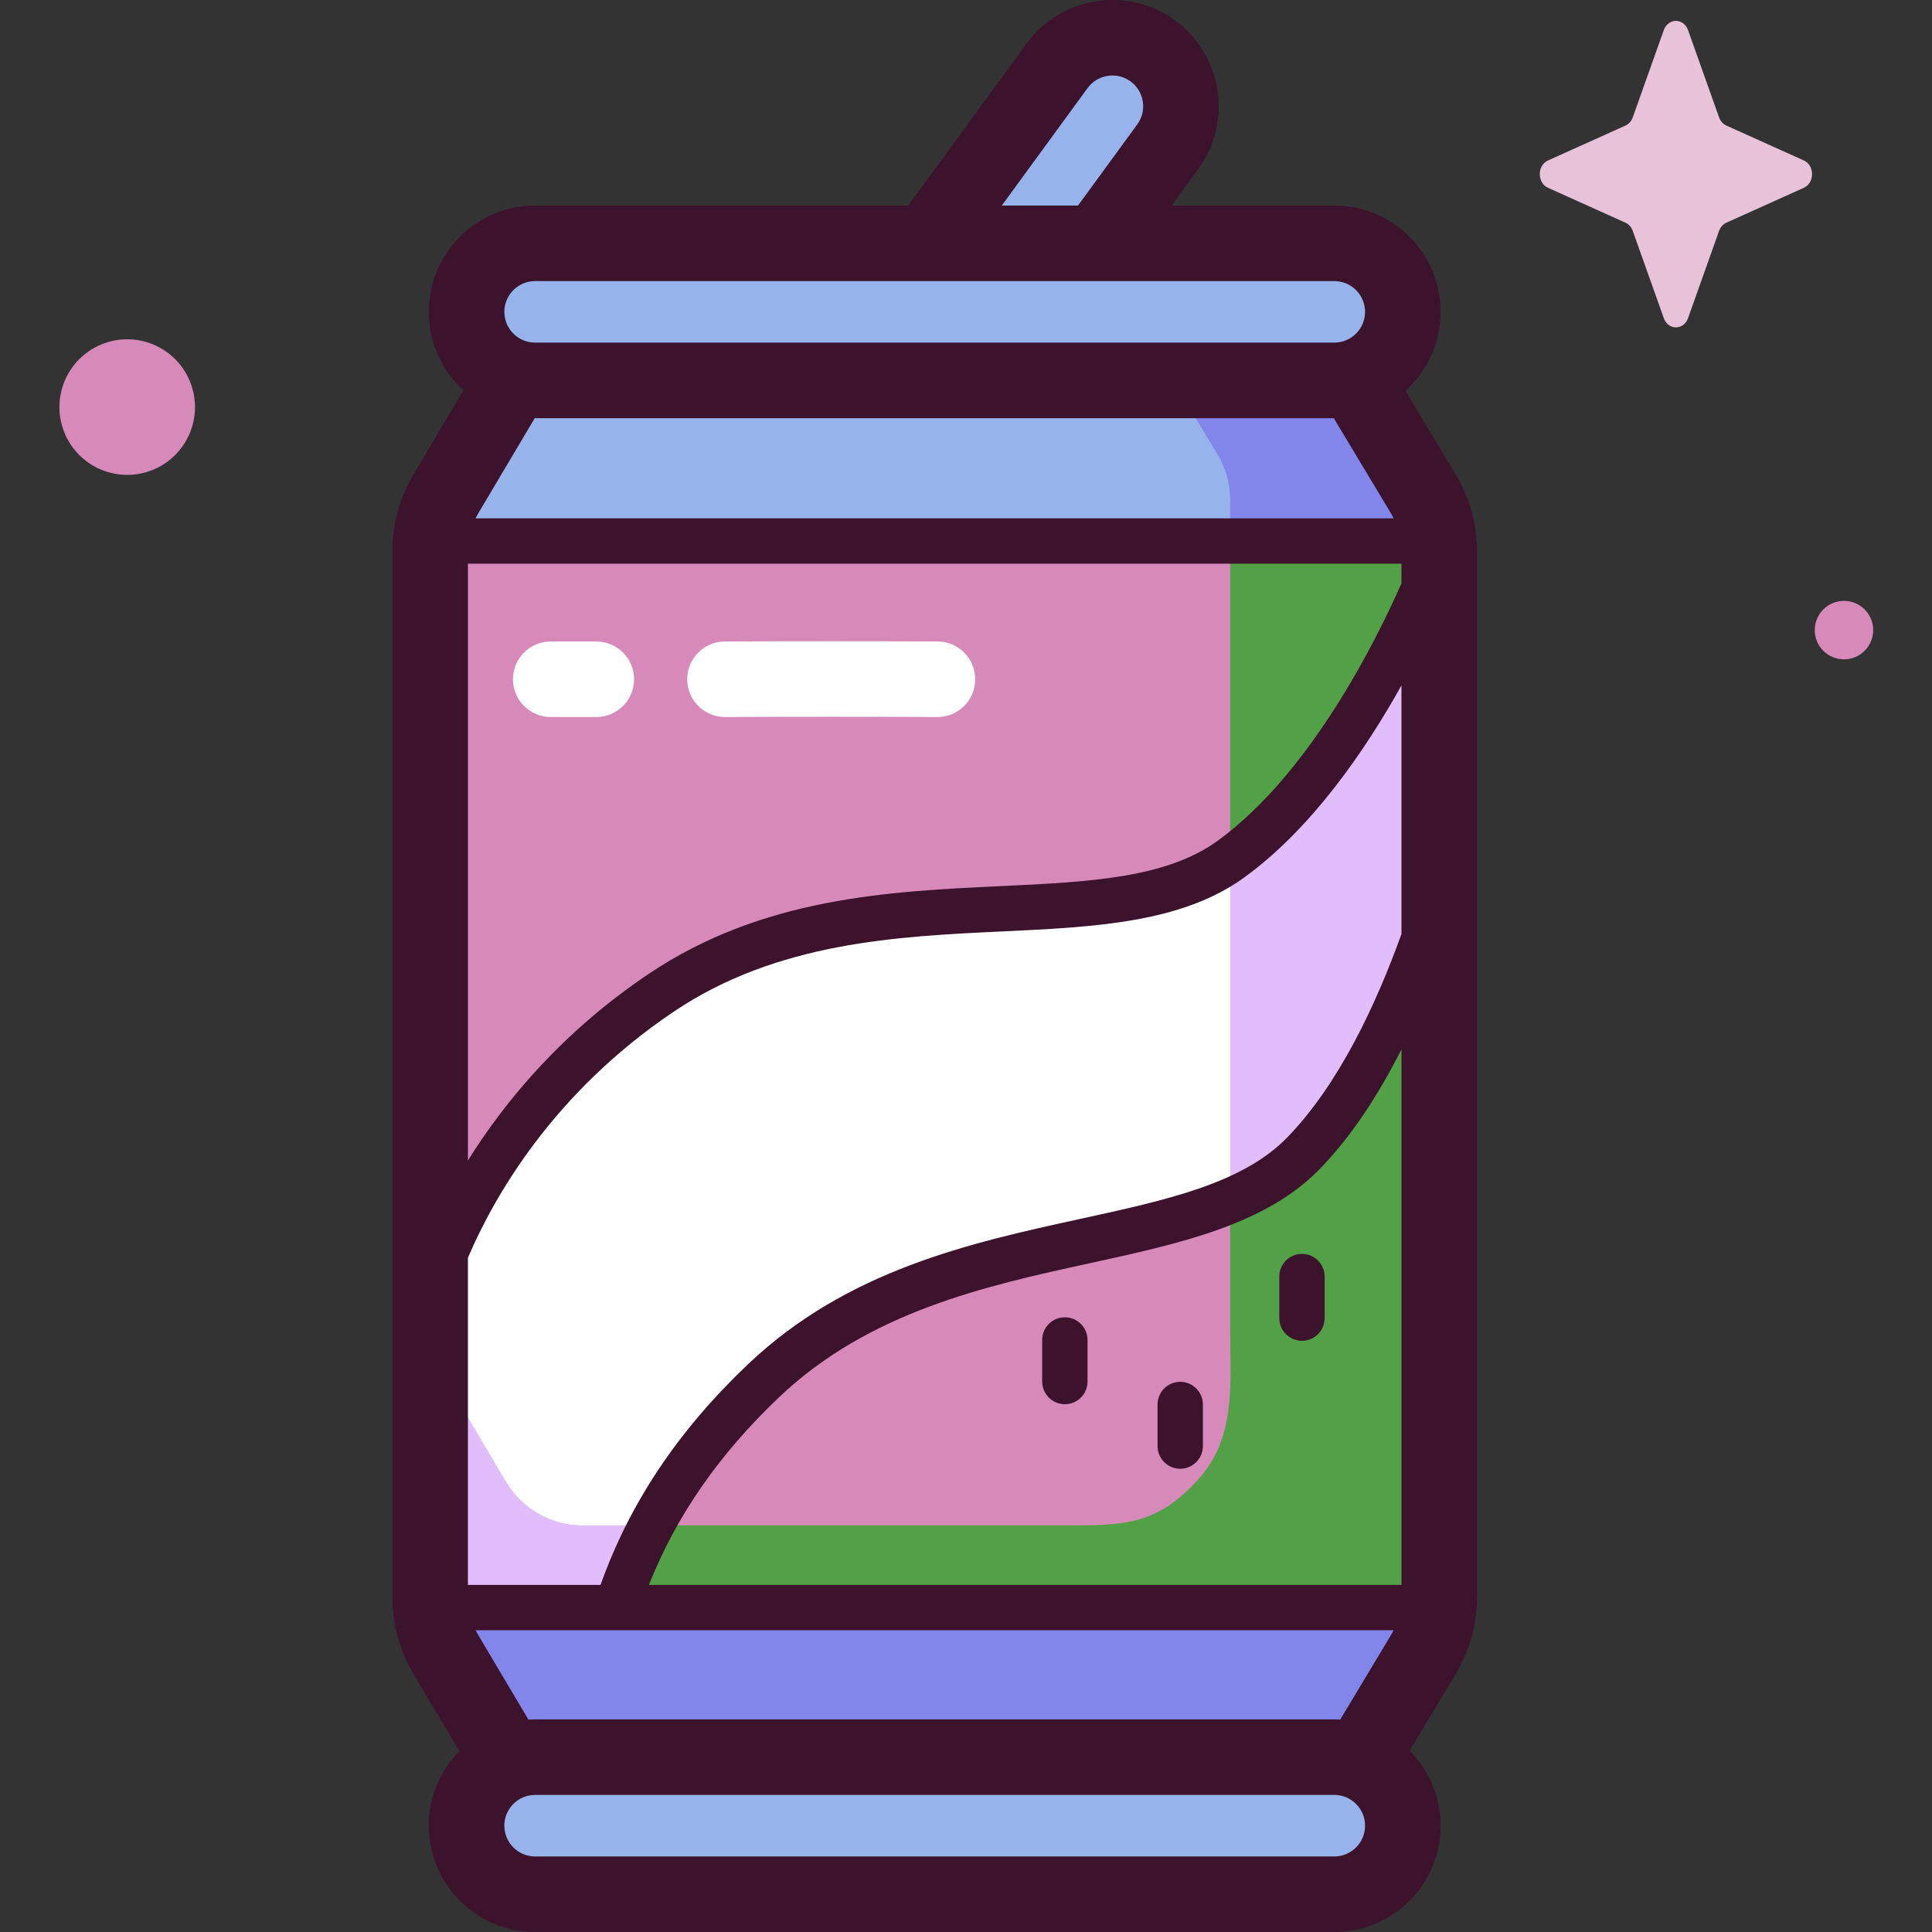 <svg id="fizzy" enable-background="new 0 0 512 512" height="512" viewBox="0 0 512 512" width="512" xmlns="http://www.w3.org/2000/svg"><rect x="0" y="0" width="512" height="512" fill="#333333" stroke="none"/><g><g><g><path d="m377.167 130.837-19.659-32.734c7.089-2.087 12.268-8.632 12.268-16.397 0-9.445-7.656-17.101-17.101-17.101h-64.477l19.587-26.818c5.57-7.627 3.903-18.326-3.724-23.896s-18.326-3.903-23.896 3.724l-34.32 46.991h-103.11c-9.445 0-17.101 7.656-17.101 17.101 0 7.675 5.056 14.168 12.018 16.333l-19.49 32.849c-2.726 4.595-4.165 9.839-4.165 15.181v277.217c0 5.342 1.439 10.587 4.165 15.181l17.21 29.005c-5.754 2.754-9.738 8.612-9.738 15.417 0 9.444 7.656 17.101 17.101 17.101h209.94c9.445 0 17.101-7.657 17.101-17.101 0-6.884-4.077-12.802-9.94-15.514l17.331-28.857c2.779-4.626 4.246-9.921 4.246-15.318v-277.046c.001-5.397-1.467-10.691-4.246-15.318z" fill="#96b4eb"/><path d="m115.716 140.822h262.95v284.626h-262.95z" fill="#d789b9"/><path d="m115.12 339.657c6.873-20.09 23.925-52.206 60.066-76.532 52.728-35.49 117.624-11.154 151.086-35.49s53.742-78.078 53.742-78.078l.797 88.844c-6.319 20.074-17.848 49.285-35.473 67.311-28.926 29.584-96.975 16.433-143.033 60.233-20.149 19.162-31.422 38.339-38.014 57.504h-50.295z" fill="#fff"/></g><path d="m361.453 279.002c1.001-2.002 3.003-5.004 4.003-7.006 4.878-12.196 10.498-23.647 15.957-35.036v-76.882c-.651.922-1.299 1.857-1.945 2.827-17.092 23.389-31.763 46.775-53.452 64.35v89.991c15.803-7.015 28.125-21.792 35.437-38.244z" fill="#e1bdfc"/><path d="m154.413 404.234c-8.327 0-16.037-4.39-20.286-11.551l-16.828-28.362c-2.161-3.643-3.302-7.801-3.302-12.036v71.001c0 1.424.11 2.839.311 4.238l47.941-.369c3.906-7.523 7.203-15.449 10.92-22.921-11.328 0-18.756 0-18.756 0z" fill="#e1bdfc"/><path d="m365.456 271.996c-1.001 2.002-3.003 5.004-4.003 7.006-7.312 16.452-19.634 31.229-35.437 38.244v34.97c0 14.942 1.62 28.779-8.602 39.998s-18.621 12.019-32.06 12.019c-10.061 0-78.442 0-112.185 0-3.717 7.472-7.014 15.398-10.92 22.921l219.07-1.685c.058-.754.094-1.51.094-2.27v-186.239c-5.458 11.389-11.078 22.841-15.957 35.036z" fill="#52A147"/><path d="m162.25 427.155-47.941.369c.555 3.852 1.854 7.573 3.854 10.943l17.087 28.798h224.654l17.265-28.747c2.387-3.975 3.8-8.445 4.152-13.048z" fill="#8286ea"/><path d="m377.167 130.837-18.303-30.476h-48.261l12.046 20.058c2.203 3.668 3.367 7.866 3.367 12.144v10.965l55.219-.472c-.452-4.309-1.824-8.483-4.068-12.219z" fill="#8286ea"/><path d="m326.016 143.528v83.727c21.689-17.575 36.36-40.96 53.452-64.35.647-.97 1.295-1.905 1.945-2.827v-13.924c0-1.039-.071-2.071-.179-3.099z" fill="#52A147"/><ellipse cx="33.647" cy="107.853" fill="#d789b9" rx="17.952" ry="17.952" transform="matrix(.926 -.379 .379 .926 -38.322 20.762)"/><ellipse cx="488.561" cy="167.119" fill="#d789b9" rx="7.744" ry="7.744" transform="matrix(.924 -.383 .383 .924 -26.764 199.686)"/><path d="m447.351 7.987 8.221 23.117c.352.99 1.049 1.774 1.928 2.17l20.538 9.253c2.902 1.307 2.902 5.93 0 7.238l-20.538 9.254c-.879.396-1.576 1.181-1.928 2.17l-8.221 23.117c-1.161 3.266-5.269 3.266-6.431 0l-8.221-23.117c-.352-.99-1.049-1.774-1.928-2.17l-20.538-9.253c-2.902-1.307-2.902-5.93 0-7.238l20.538-9.253c.879-.396 1.576-1.181 1.928-2.17l8.221-23.117c1.162-3.267 5.269-3.267 6.431-.001z" fill="#e8c2d8"/></g><g><path d="m385.747 125.684-13.289-22.128c5.717-5.16 9.316-12.623 9.316-20.911 0-15.535-12.639-28.173-28.173-28.173h-43.129l7.079-9.693c9.162-12.545 6.41-30.205-6.135-39.368-12.543-9.161-30.204-6.411-39.367 6.135l-31.351 42.925h-98.889c-15.534 0-28.173 12.638-28.173 28.173 0 8.222 3.542 15.632 9.179 20.787l-13.261 22.349c-3.641 6.137-5.566 13.153-5.566 20.288v277.216c0 7.135 1.924 14.151 5.566 20.288l12.174 20.518c-5 5.087-8.092 12.056-8.092 19.735 0 15.534 12.638 28.173 28.173 28.173h211.792c15.534 0 28.173-12.638 28.173-28.173 0-7.743-3.141-14.766-8.214-19.863l12.187-20.293c3.713-6.181 5.675-13.26 5.675-20.471v-277.043c0-7.211-1.962-14.29-5.675-20.471zm-30.574 330.016c-.521-.029-1.044-.046-1.572-.046h-211.792c-.597 0-1.188.025-1.775.062l-13.265-22.356c-.258-.434-.493-.88-.716-1.331h243.262c-.226.453-.466.9-.727 1.335zm16.232-306.322v5.211c-6.662 15.103-24.097 50.321-48.665 68.189-13.728 9.983-34.073 10.945-57.632 12.058-29.566 1.397-63.076 2.98-93.275 23.306-22.874 15.396-38.014 33.672-47.828 49.405v-158.169zm0 98.141c-6.638 18.468-16.604 39.925-30.36 53.995-11.867 12.137-31.766 16.483-54.807 21.517-28.917 6.317-61.692 13.477-88.071 38.563-18.529 17.621-31.295 36.752-39.02 58.425h-35.142v-86.704c6.994-16.342 22.635-43.738 54.534-65.209 27.414-18.451 59.143-19.951 87.136-21.273 24.424-1.154 47.494-2.244 64.128-14.341 17.913-13.028 32.036-33.686 41.602-50.865zm-199.43 172.501c7.198-18.224 18.507-34.542 34.469-49.723 23.946-22.772 54.978-29.551 82.357-35.532 23.888-5.218 46.452-10.148 60.831-24.854 8.638-8.835 15.851-20.113 21.773-31.82v141.929zm116.239-396.668c1.285-1.759 3.178-2.913 5.331-3.248 2.154-.336 4.307.187 6.067 1.472 3.632 2.652 4.428 7.765 1.776 11.397l-15.702 21.498h-20.2zm-146.405 51.136h211.792c4.497 0 8.156 3.659 8.156 8.156s-3.659 8.156-8.156 8.156h-211.792c-4.497 0-8.156-3.659-8.156-8.156s3.659-8.156 8.156-8.156zm0 36.33h211.661l15.118 25.173c.27.449.515.91.747 1.378h-243.301c.229-.465.47-.925.736-1.373l14.94-25.18c.033-.001.066.002.099.002zm211.792 381.165h-211.792c-4.497 0-8.156-3.659-8.156-8.156s3.659-8.156 8.156-8.156h211.792c4.497 0 8.156 3.659 8.156 8.156s-3.658 8.156-8.156 8.156z" fill="#3c122c"/><path d="m192.121 190.019c-5.505 0-9.981-4.449-10.007-9.961-.026-5.527 4.433-10.029 9.961-10.056 19.298-.092 37.224-.092 56.414 0 5.527.026 9.987 4.529 9.96 10.056-.026 5.511-4.503 9.96-10.007 9.96-.017 0-.032 0-.049 0-19.124-.091-36.989-.091-56.224 0-.016.001-.032.001-.048.001z" fill="#fff"/><path d="m158.03 190.019h-12.085c-5.527 0-10.008-4.481-10.008-10.008s4.481-10.008 10.008-10.008h12.085c5.528 0 10.008 4.481 10.008 10.008 0 5.528-4.48 10.008-10.008 10.008z" fill="#fff"/><g fill="#3c122c"><path d="m282.197 372.131c-3.316 0-6.005-2.689-6.005-6.005v-11.028c0-3.316 2.689-6.005 6.005-6.005s6.005 2.689 6.005 6.005v11.028c0 3.316-2.689 6.005-6.005 6.005z"/><path d="m345.035 355.329c-3.316 0-6.005-2.689-6.005-6.005v-11.028c0-3.316 2.689-6.005 6.005-6.005s6.005 2.689 6.005 6.005v11.028c0 3.316-2.689 6.005-6.005 6.005z"/><path d="m312.771 389.237c-3.316 0-6.005-2.689-6.005-6.005v-11.028c0-3.316 2.689-6.005 6.005-6.005s6.005 2.689 6.005 6.005v11.028c0 3.316-2.689 6.005-6.005 6.005z"/></g></g></g></svg>
